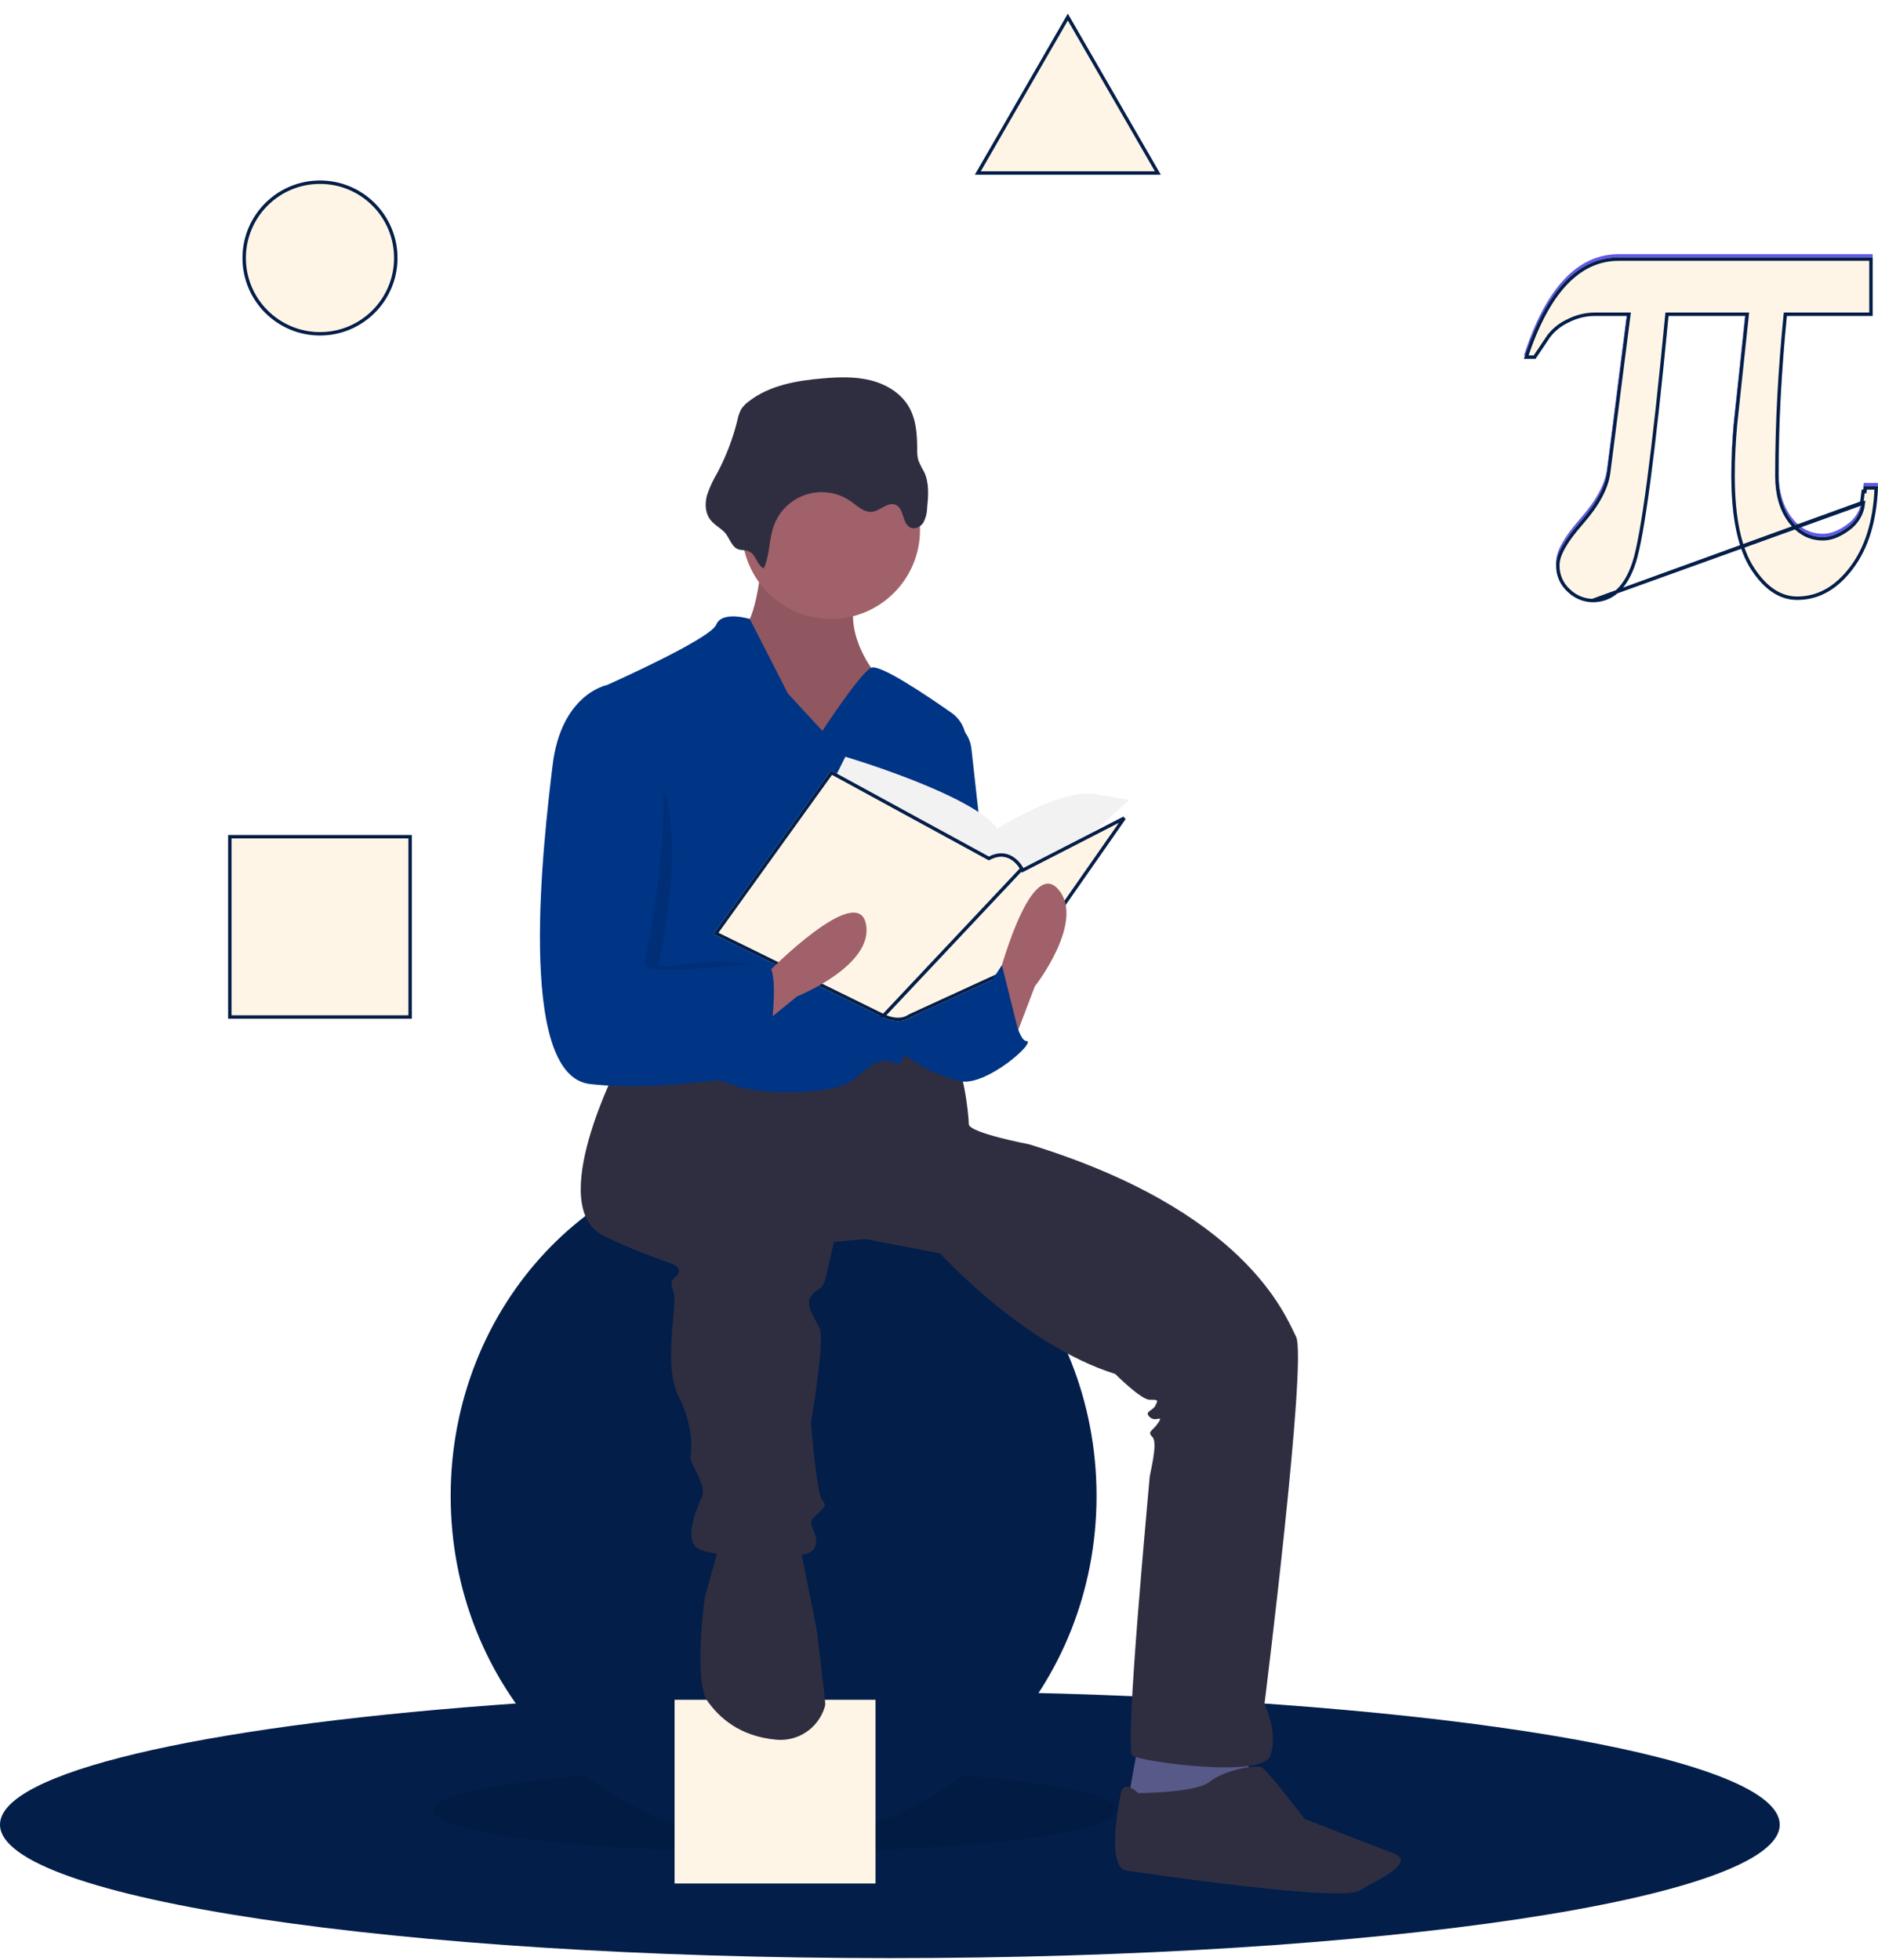 <svg width="550" height="574" viewBox="0 0 550 574" fill="none" xmlns="http://www.w3.org/2000/svg">
<g clip-path="url(#clip0_176_471)">
<path d="M521.218 534.344C521.218 555.933 404.541 573.435 260.609 573.435C116.677 573.435 0 555.933 0 534.344C0 519.061 58.486 505.82 143.722 499.397C178.87 496.741 218.584 495.253 260.609 495.253C277.885 495.253 294.766 495.505 311.092 495.984C430.863 499.515 521.218 515.345 521.218 534.344Z" fill="#021E49"/>
<path opacity="0.1" d="M226.982 542.33C282.233 542.33 327.022 536.873 327.022 530.141C327.022 523.408 282.233 517.951 226.982 517.951C171.731 517.951 126.942 523.408 126.942 530.141C126.942 536.873 171.731 542.33 226.982 542.33Z" fill="black"/>
<path d="M226.562 538.968C278.795 538.968 321.138 493.802 321.138 438.087C321.138 382.372 278.795 337.206 226.562 337.206C174.329 337.206 131.986 382.372 131.986 438.087C131.986 493.802 174.329 538.968 226.562 538.968Z" fill="#021E49"/>
<path d="M256.406 497.775H197.559V551.578H256.406V497.775Z" fill="#FFF5E7"/>
<path d="M333.328 510.806L329.965 529.3L351.822 532.663L366.114 524.256L365.273 510.806H333.328Z" fill="#575A89"/>
<path d="M223.199 163.607C223.199 163.607 221.518 182.942 217.314 183.783C213.111 184.623 226.562 218.25 226.562 218.25H246.738L262.711 214.047L255.144 195.552C255.144 195.552 245.056 182.101 252.622 171.173C260.189 160.244 223.199 163.607 223.199 163.607Z" fill="#A0616A"/>
<path opacity="0.1" d="M223.199 163.607C223.199 163.607 221.518 182.942 217.314 183.783C213.111 184.623 226.562 218.25 226.562 218.25H246.738L262.711 214.047L255.144 195.552C255.144 195.552 245.056 182.101 252.622 171.173C260.189 160.244 223.199 163.607 223.199 163.607Z" fill="black"/>
<path d="M181.165 311.565C181.165 311.565 159.308 353.599 176.962 362.006C194.616 370.413 198.82 369.572 198.82 372.094C198.82 374.616 195.457 373.775 197.138 377.979C198.82 382.182 193.776 398.995 198.82 409.084C203.864 419.172 202.182 426.738 202.182 426.738C202.182 426.738 202.182 427.578 203.864 430.941C205.545 434.304 206.386 436.826 205.545 438.507C204.704 440.189 199.66 451.117 204.704 453.639C209.748 456.161 235.809 457.843 238.331 453.639C240.853 449.436 235.809 446.914 238.331 444.392C240.853 441.87 242.535 441.029 240.853 439.348C239.172 437.666 237.491 416.65 237.491 416.65C237.491 416.65 241.694 392.27 240.013 388.907C238.331 385.545 235.809 382.182 237.491 379.66C239.172 377.138 240.853 377.979 241.694 374.616C242.535 371.253 244.216 363.687 244.216 363.687L253.464 362.846L275.321 367.05C275.321 367.05 299.701 393.951 326.602 402.358C326.602 402.358 334.168 409.924 336.69 409.924C339.212 409.924 339.212 409.924 338.372 411.606C337.531 413.287 335.009 413.287 336.69 414.968C338.372 416.65 340.894 414.128 339.212 416.65C337.531 419.172 335.85 419.172 337.531 420.853C339.212 422.534 336.69 431.782 336.69 432.622C336.69 433.463 329.124 512.487 331.646 514.168C334.168 515.849 369.477 520.893 371.999 514.168C374.521 507.442 370.317 499.036 370.317 499.036C370.317 499.036 382.927 398.155 379.565 391.429C376.202 384.704 364.433 354.44 301.382 335.104C301.382 335.104 283.728 331.742 283.728 329.219C283.728 326.697 282.046 310.725 278.684 309.884C275.321 309.043 255.986 308.203 255.986 308.203L231.606 315.769L197.979 309.884L181.165 311.565Z" fill="#2F2E41"/>
<path d="M210.589 452.799L206.386 467.931C206.386 467.931 203.023 492.31 207.226 498.195C210.528 502.817 216.423 508.477 227.356 509.47C230.42 509.751 233.488 508.978 236.053 507.279C238.618 505.579 240.526 503.055 241.461 500.124C241.587 499.773 241.665 499.407 241.694 499.036C241.694 497.354 239.172 477.178 239.172 477.178L234.969 456.161L234.128 450.277L210.589 452.799Z" fill="#2F2E41"/>
<path d="M333.327 525.097C333.327 525.097 329.124 520.893 328.283 525.097C327.443 529.3 324.08 546.954 329.965 547.795C335.849 548.636 392.174 557.042 398.059 553.68C403.944 550.317 414.873 545.273 408.147 542.751C401.422 540.229 382.086 532.663 382.086 532.663C382.086 532.663 371.158 518.371 369.476 517.531C367.795 516.69 358.547 518.371 354.344 521.734C350.141 525.097 333.327 525.097 333.327 525.097Z" fill="#2F2E41"/>
<path d="M243.375 181.261C257.768 181.261 269.436 169.593 269.436 155.2C269.436 140.807 257.768 129.139 243.375 129.139C228.982 129.139 217.314 140.807 217.314 155.2C217.314 169.593 228.982 181.261 243.375 181.261Z" fill="#A0616A"/>
<path d="M240.853 214.047L230.765 203.118L219.583 181.261C219.583 181.261 211.43 178.739 209.748 182.942C208.067 187.146 177.803 200.596 177.803 200.596C177.803 200.596 185.369 271.213 182.006 277.938C178.643 284.664 172.759 311.565 177.803 314.087C182.847 316.609 206.386 314.087 213.952 317.45C221.518 320.813 243.375 320.813 249.26 316.609C255.145 312.406 256.826 309.043 262.711 311.565C267.721 313.712 279.432 240.309 282.804 218.435C283.088 216.597 282.852 214.717 282.123 213.007C281.394 211.297 280.201 209.825 278.678 208.759C271.135 203.468 257.55 194.35 255.145 195.552C251.782 197.234 240.853 214.047 240.853 214.047Z" fill="#003485"/>
<path d="M277.002 210.684C278.976 211.178 280.752 212.264 282.091 213.796C283.43 215.328 284.268 217.233 284.493 219.256L291.294 280.46C291.294 280.46 274.48 316.609 266.073 292.23C257.667 267.85 277.002 210.684 277.002 210.684Z" fill="#003485"/>
<path d="M275.321 286.345L293.816 281.301C293.816 281.301 297.178 304.84 300.541 304.84C303.904 304.84 288.772 318.291 281.206 316.609C273.64 314.928 262.711 309.043 261.87 304.84C261.029 300.637 269.436 282.982 269.436 282.982L275.321 286.345Z" fill="#003485"/>
<path d="M223.702 166.442C225.474 162.535 225.167 157.977 226.632 153.944C227.416 151.785 228.689 149.836 230.351 148.25C232.014 146.665 234.02 145.484 236.214 144.802C238.408 144.12 240.729 143.954 242.998 144.318C245.266 144.682 247.42 145.565 249.29 146.899C251.175 148.243 253.064 150.131 255.365 149.874C257.842 149.598 260.052 146.834 262.329 147.847C264.853 148.97 264.172 153.494 266.729 154.538C268.075 155.089 269.666 154.242 270.443 153.012C271.122 151.72 271.492 150.288 271.523 148.829C271.876 145.243 272.195 141.448 270.64 138.198C269.986 137.097 269.416 135.948 268.935 134.76C268.663 133.651 268.554 132.509 268.611 131.369C268.597 127.154 268.289 122.758 266.168 119.116C263.815 115.075 259.464 112.491 254.926 111.363C250.387 110.236 245.632 110.409 240.972 110.803C233.269 111.455 225.235 112.853 219.166 117.642C218.341 118.245 217.631 118.991 217.07 119.844C216.537 120.858 216.161 121.947 215.954 123.074C214.641 128.417 212.674 133.578 210.096 138.439C208.856 140.5 207.843 142.688 207.074 144.967C206.43 147.283 206.473 149.922 207.821 151.912C208.917 153.532 210.671 154.396 212.049 155.72C213.414 157.033 214.053 159.558 215.565 160.552C216.885 161.419 218.466 160.807 219.813 161.726C221.541 162.907 221.666 165.496 223.702 166.442Z" fill="#2F2E41"/>
<path d="M245.057 226.657L247.579 221.613C247.579 221.613 284.568 232.542 292.134 242.63C292.134 242.63 310.629 230.861 320.717 232.542L330.805 234.223L299.7 261.966L260.189 258.603L245.057 226.657Z" fill="#F2F2F2"/>
<g filter="url(#filter0_d_176_471)">
<path d="M243.375 221.613L208.908 269.532L258.508 293.911C258.508 293.911 263.144 296.433 266.711 293.911L299.701 278.779L330.806 234.223L299.701 250.196C299.701 250.196 296.338 243.471 289.612 246.833L243.375 221.613Z" fill="#FFF5E7"/>
<path d="M299.253 250.42L299.253 250.418L299.247 250.408C299.242 250.398 299.233 250.381 299.222 250.36C299.198 250.317 299.162 250.251 299.113 250.169C299.014 250.003 298.865 249.766 298.666 249.492C298.265 248.941 297.668 248.246 296.879 247.654C296.091 247.063 295.12 246.581 293.964 246.436C292.812 246.292 291.439 246.479 289.836 247.281L289.602 247.397L289.373 247.272L243.523 222.263L209.659 269.344L258.728 293.462L258.737 293.467L299.253 250.42ZM299.253 250.42L299.254 250.42L299.254 250.42L299.254 250.42L299.479 250.872L299.929 250.641L329.243 235.588L299.368 278.381L266.502 293.457L266.46 293.476L266.422 293.503C264.796 294.653 262.905 294.668 261.368 294.366C260.604 294.216 259.943 293.99 259.474 293.802C259.24 293.708 259.055 293.624 258.93 293.564C258.867 293.534 258.82 293.51 258.789 293.494L258.755 293.476L258.747 293.472L258.746 293.472L258.746 293.472L258.746 293.472L299.253 250.42Z" stroke="#021E49"/>
</g>
<path d="M296.338 306.521L303.063 288.867C303.063 288.867 318.195 269.532 309.788 260.284C301.382 251.037 292.134 287.186 292.134 287.186L296.338 306.521Z" fill="#A0616A"/>
<path d="M218.742 303.704L233.417 291.807C233.417 291.807 256.207 282.673 253.575 270.456C250.942 258.239 224.807 284.869 224.807 284.869L218.742 303.704Z" fill="#A0616A"/>
<path opacity="0.1" d="M182.426 218.671H181.586C181.586 218.671 168.555 203.118 166.033 224.135C163.511 245.152 155.104 314.928 176.962 317.45C198.819 319.972 214.372 306.942 214.372 306.942C214.372 306.942 230.345 282.562 224.46 282.562C221.613 282.562 213.869 281.283 206.806 281.721C199.271 282.189 192.501 284.311 192.935 282.142C193.775 277.938 205.965 224.556 182.426 218.671Z" fill="black"/>
<path d="M181.166 202.278L177.803 200.596C177.803 200.596 164.352 203.118 161.83 224.135C159.308 245.152 150.901 314.928 172.759 317.45C194.616 319.972 224.04 314.087 224.04 314.087C224.04 314.087 229.925 282.142 224.04 282.142C218.155 282.142 187.891 286.345 188.732 282.142C189.572 277.938 204.704 208.162 181.166 202.278Z" fill="#003485"/>
<path d="M284.148 296.854L293.418 282.646L299.28 306.101L284.148 312.827V296.854Z" fill="#003485"/>
<g filter="url(#filter1_d_176_471)">
<path d="M93.713 94.251C106.249 94.251 116.411 84.089 116.411 71.553C116.411 59.017 106.249 48.855 93.713 48.855C81.177 48.855 71.015 59.017 71.015 71.553C71.015 84.089 81.177 94.251 93.713 94.251Z" fill="#FFF5E7"/>
<path d="M115.911 71.553C115.911 83.812 105.973 93.751 93.713 93.751C81.453 93.751 71.515 83.812 71.515 71.553C71.515 59.293 81.453 49.355 93.713 49.355C105.973 49.355 115.911 59.293 115.911 71.553Z" stroke="#021E49"/>
</g>
<g filter="url(#filter2_d_176_471)">
<path d="M120.614 240.528H66.811V294.331H120.614V240.528Z" fill="#FFF5E7"/>
<path d="M67.311 293.831V241.028H120.114V293.831H67.311Z" stroke="#021E49"/>
</g>
<g filter="url(#filter3_d_176_471)">
<path d="M312.731 0L326.349 23.587L339.966 47.174H312.731H285.496L299.113 23.587L312.731 0Z" fill="#FFF5E7"/>
<path d="M299.546 23.837L312.731 1L325.916 23.837L339.1 46.674H312.731H286.362L299.546 23.837Z" stroke="#021E49"/>
</g>
<path d="M550 141.426C549.675 151.489 547.224 159.555 542.648 165.623C538.072 171.693 532.635 174.728 526.338 174.728C521.209 174.728 516.713 171.758 512.851 165.818C508.988 159.878 507.057 150.741 507.058 138.407C507.058 135.681 507.123 133.084 507.252 130.617C507.382 128.151 507.544 125.814 507.739 123.606L511.147 91.57H488.654C484.759 132.078 481.562 156.178 479.062 163.871C476.563 171.563 472.327 175.41 466.355 175.41C463.659 175.344 461.087 174.266 459.149 172.391C458.025 171.396 457.137 170.163 456.547 168.782C455.958 167.401 455.682 165.907 455.741 164.406C455.741 161.421 458.094 157.25 462.8 151.894C467.507 146.538 470.12 141.653 470.639 137.239L476.482 91.57H467.037C464.374 91.586 461.753 92.237 459.393 93.469C457.22 94.466 455.329 95.989 453.891 97.899L449.704 104.131H446.295C449.475 94.264 453.387 86.847 458.029 81.881C462.67 76.915 468.009 74.432 474.047 74.432H548.442V91.57H523.319C522.54 99.36 521.94 107.15 521.518 114.94C521.095 122.73 520.884 130.552 520.885 138.407C520.885 143.731 522.118 148.048 524.585 151.358C527.052 154.669 530.135 156.324 533.836 156.324C536.108 156.324 538.493 155.399 540.993 153.549C542.18 152.716 543.173 151.637 543.904 150.385C544.635 149.133 545.087 147.738 545.229 146.295C545.424 144.867 545.57 143.747 545.667 142.935C545.764 142.124 545.813 141.621 545.813 141.426L550 141.426Z" fill="#6C63FF"/>
<path opacity="0.1" d="M550 141.426C549.675 151.489 547.224 159.555 542.648 165.623C538.072 171.693 532.635 174.728 526.338 174.728C521.209 174.728 516.713 171.758 512.851 165.818C508.988 159.878 507.057 150.741 507.058 138.407C507.058 135.681 507.123 133.084 507.252 130.617C507.382 128.151 507.544 125.814 507.739 123.606L511.147 91.57H488.654C484.759 132.078 481.562 156.178 479.062 163.871C476.563 171.563 472.327 175.41 466.355 175.41C463.659 175.344 461.087 174.266 459.149 172.391C458.025 171.396 457.137 170.163 456.547 168.782C455.958 167.401 455.682 165.907 455.741 164.406C455.741 161.421 458.094 157.25 462.8 151.894C467.507 146.538 470.12 141.653 470.639 137.239L476.482 91.57H467.037C464.374 91.586 461.753 92.237 459.393 93.469C457.22 94.466 455.329 95.989 453.891 97.899L449.704 104.131H446.295C449.475 94.264 453.387 86.847 458.029 81.881C462.67 76.915 468.009 74.432 474.047 74.432H548.442V91.57H523.319C522.54 99.36 521.94 107.15 521.518 114.94C521.095 122.73 520.884 130.552 520.885 138.407C520.885 143.731 522.118 148.048 524.585 151.358C527.052 154.669 530.135 156.324 533.836 156.324C536.108 156.324 538.493 155.399 540.993 153.549C542.18 152.716 543.173 151.637 543.904 150.385C544.635 149.133 545.087 147.738 545.229 146.295C545.424 144.867 545.57 143.747 545.667 142.935C545.764 142.124 545.813 141.621 545.813 141.426L550 141.426Z" fill="black"/>
<g filter="url(#filter4_d_176_471)">
<path d="M550 138.383C549.675 148.447 547.224 156.512 542.648 162.581C538.072 168.65 532.635 171.685 526.338 171.686C521.209 171.686 516.713 168.716 512.851 162.776C508.988 156.836 507.057 147.699 507.058 135.365C507.058 132.638 507.123 130.042 507.252 127.575C507.382 125.108 507.544 122.771 507.739 120.564L511.147 88.527H488.654C484.759 129.035 481.562 153.136 479.062 160.828C476.563 168.521 472.327 172.367 466.355 172.368C463.659 172.301 461.087 171.224 459.149 169.349C458.025 168.353 457.137 167.12 456.547 165.739C455.958 164.359 455.682 162.864 455.741 161.364C455.741 158.379 458.094 154.208 462.8 148.851C467.507 143.496 470.12 138.611 470.639 134.196L476.482 88.527H467.037C464.374 88.543 461.753 89.194 459.393 90.426C457.22 91.424 455.329 92.947 453.891 94.857L449.704 101.089H446.295C449.475 91.222 453.387 83.805 458.029 78.838C462.67 73.872 468.009 71.389 474.047 71.389H548.442V88.527H523.319C522.54 96.317 521.94 104.107 521.518 111.897C521.095 119.687 520.884 127.51 520.885 135.365C520.885 140.689 522.118 145.006 524.585 148.316C527.052 151.627 530.135 153.282 533.836 153.282C536.108 153.282 538.493 152.357 540.993 150.507C542.18 149.674 543.173 148.595 543.904 147.343C544.635 146.09 545.087 144.695 545.229 143.252C545.424 141.825 545.57 140.705 545.667 139.893C545.764 139.082 545.813 138.579 545.813 138.383H550Z" fill="#FFF5E7"/>
<path d="M466.361 171.868C469.226 171.866 471.654 170.947 473.675 169.112C475.707 167.267 477.353 164.47 478.587 160.674C479.82 156.878 481.239 148.976 482.839 136.918C484.436 124.876 486.209 108.731 488.156 88.48L488.199 88.027H488.654H511.147H511.703L511.645 88.58L508.237 120.608C508.237 120.609 508.237 120.611 508.237 120.612C508.043 122.812 507.881 125.142 507.752 127.601L507.752 127.601C507.622 130.058 507.558 132.646 507.558 135.365C507.557 147.665 509.487 156.685 513.271 162.503L513.271 162.503C517.079 168.361 521.438 171.186 526.338 171.186C532.445 171.185 537.745 168.253 542.249 162.28C546.668 156.42 549.092 148.635 549.482 138.883H546.281C546.256 139.157 546.216 139.515 546.163 139.952C546.163 139.952 546.163 139.952 546.163 139.952L545.667 139.893C545.57 140.705 545.424 141.825 545.229 143.252L466.361 171.868ZM466.361 171.868C463.793 171.803 461.343 170.776 459.497 168.99L459.489 168.982L459.481 168.975C458.412 168.028 457.568 166.856 457.007 165.543C456.447 164.23 456.185 162.81 456.24 161.383L456.241 161.374V161.364C456.241 159.995 456.784 158.294 457.941 156.243C459.095 154.198 460.836 151.845 463.176 149.181C467.911 143.793 470.598 138.816 471.135 134.258C471.136 134.257 471.136 134.256 471.136 134.255L476.978 88.591L477.05 88.027H476.482L467.037 88.027L467.034 88.027C464.296 88.044 461.601 88.712 459.173 89.977C456.929 91.01 454.977 92.583 453.491 94.556L453.483 94.567L453.476 94.578L449.437 100.589H446.984C450.113 91.086 453.924 83.963 458.395 79.18L458.395 79.18C462.954 74.301 468.166 71.889 474.047 71.889H547.942V88.027H523.319H522.867L522.822 88.478C522.042 96.275 521.441 104.073 521.019 111.87C520.595 119.669 520.384 127.501 520.385 135.365C520.385 140.765 521.637 145.196 524.184 148.615C526.733 152.035 529.957 153.782 533.836 153.782C536.246 153.782 538.733 152.801 541.285 150.912C542.529 150.039 543.57 148.907 544.336 147.595C545.102 146.283 545.576 144.822 545.726 143.311L466.361 171.868Z" stroke="#021E49"/>
</g>
</g>
<defs>
<filter id="filter0_d_176_471" x="204.908" y="221.613" width="129.898" height="81.419" filterUnits="userSpaceOnUse" color-interpolation-filters="sRGB">
<feFlood flood-opacity="0" result="BackgroundImageFix"/>
<feColorMatrix in="SourceAlpha" type="matrix" values="0 0 0 0 0 0 0 0 0 0 0 0 0 0 0 0 0 0 127 0" result="hardAlpha"/>
<feOffset dy="4"/>
<feGaussianBlur stdDeviation="2"/>
<feComposite in2="hardAlpha" operator="out"/>
<feColorMatrix type="matrix" values="0 0 0 0 0 0 0 0 0 0 0 0 0 0 0 0 0 0 0.25 0"/>
<feBlend mode="normal" in2="BackgroundImageFix" result="effect1_dropShadow_176_471"/>
<feBlend mode="normal" in="SourceGraphic" in2="effect1_dropShadow_176_471" result="shape"/>
</filter>
<filter id="filter1_d_176_471" x="67.015" y="48.855" width="53.397" height="53.396" filterUnits="userSpaceOnUse" color-interpolation-filters="sRGB">
<feFlood flood-opacity="0" result="BackgroundImageFix"/>
<feColorMatrix in="SourceAlpha" type="matrix" values="0 0 0 0 0 0 0 0 0 0 0 0 0 0 0 0 0 0 127 0" result="hardAlpha"/>
<feOffset dy="4"/>
<feGaussianBlur stdDeviation="2"/>
<feComposite in2="hardAlpha" operator="out"/>
<feColorMatrix type="matrix" values="0 0 0 0 0 0 0 0 0 0 0 0 0 0 0 0 0 0 0.25 0"/>
<feBlend mode="normal" in2="BackgroundImageFix" result="effect1_dropShadow_176_471"/>
<feBlend mode="normal" in="SourceGraphic" in2="effect1_dropShadow_176_471" result="shape"/>
</filter>
<filter id="filter2_d_176_471" x="62.811" y="240.528" width="61.803" height="61.803" filterUnits="userSpaceOnUse" color-interpolation-filters="sRGB">
<feFlood flood-opacity="0" result="BackgroundImageFix"/>
<feColorMatrix in="SourceAlpha" type="matrix" values="0 0 0 0 0 0 0 0 0 0 0 0 0 0 0 0 0 0 127 0" result="hardAlpha"/>
<feOffset dy="4"/>
<feGaussianBlur stdDeviation="2"/>
<feComposite in2="hardAlpha" operator="out"/>
<feColorMatrix type="matrix" values="0 0 0 0 0 0 0 0 0 0 0 0 0 0 0 0 0 0 0.25 0"/>
<feBlend mode="normal" in2="BackgroundImageFix" result="effect1_dropShadow_176_471"/>
<feBlend mode="normal" in="SourceGraphic" in2="effect1_dropShadow_176_471" result="shape"/>
</filter>
<filter id="filter3_d_176_471" x="281.496" y="0" width="62.471" height="55.174" filterUnits="userSpaceOnUse" color-interpolation-filters="sRGB">
<feFlood flood-opacity="0" result="BackgroundImageFix"/>
<feColorMatrix in="SourceAlpha" type="matrix" values="0 0 0 0 0 0 0 0 0 0 0 0 0 0 0 0 0 0 127 0" result="hardAlpha"/>
<feOffset dy="4"/>
<feGaussianBlur stdDeviation="2"/>
<feComposite in2="hardAlpha" operator="out"/>
<feColorMatrix type="matrix" values="0 0 0 0 0 0 0 0 0 0 0 0 0 0 0 0 0 0 0.25 0"/>
<feBlend mode="normal" in2="BackgroundImageFix" result="effect1_dropShadow_176_471"/>
<feBlend mode="normal" in="SourceGraphic" in2="effect1_dropShadow_176_471" result="shape"/>
</filter>
<filter id="filter4_d_176_471" x="442.295" y="71.389" width="111.705" height="108.978" filterUnits="userSpaceOnUse" color-interpolation-filters="sRGB">
<feFlood flood-opacity="0" result="BackgroundImageFix"/>
<feColorMatrix in="SourceAlpha" type="matrix" values="0 0 0 0 0 0 0 0 0 0 0 0 0 0 0 0 0 0 127 0" result="hardAlpha"/>
<feOffset dy="4"/>
<feGaussianBlur stdDeviation="2"/>
<feComposite in2="hardAlpha" operator="out"/>
<feColorMatrix type="matrix" values="0 0 0 0 0 0 0 0 0 0 0 0 0 0 0 0 0 0 0.25 0"/>
<feBlend mode="normal" in2="BackgroundImageFix" result="effect1_dropShadow_176_471"/>
<feBlend mode="normal" in="SourceGraphic" in2="effect1_dropShadow_176_471" result="shape"/>
</filter>
<clipPath id="clip0_176_471">
<rect width="550" height="573.435" fill="white"/>
</clipPath>
</defs>
</svg>
